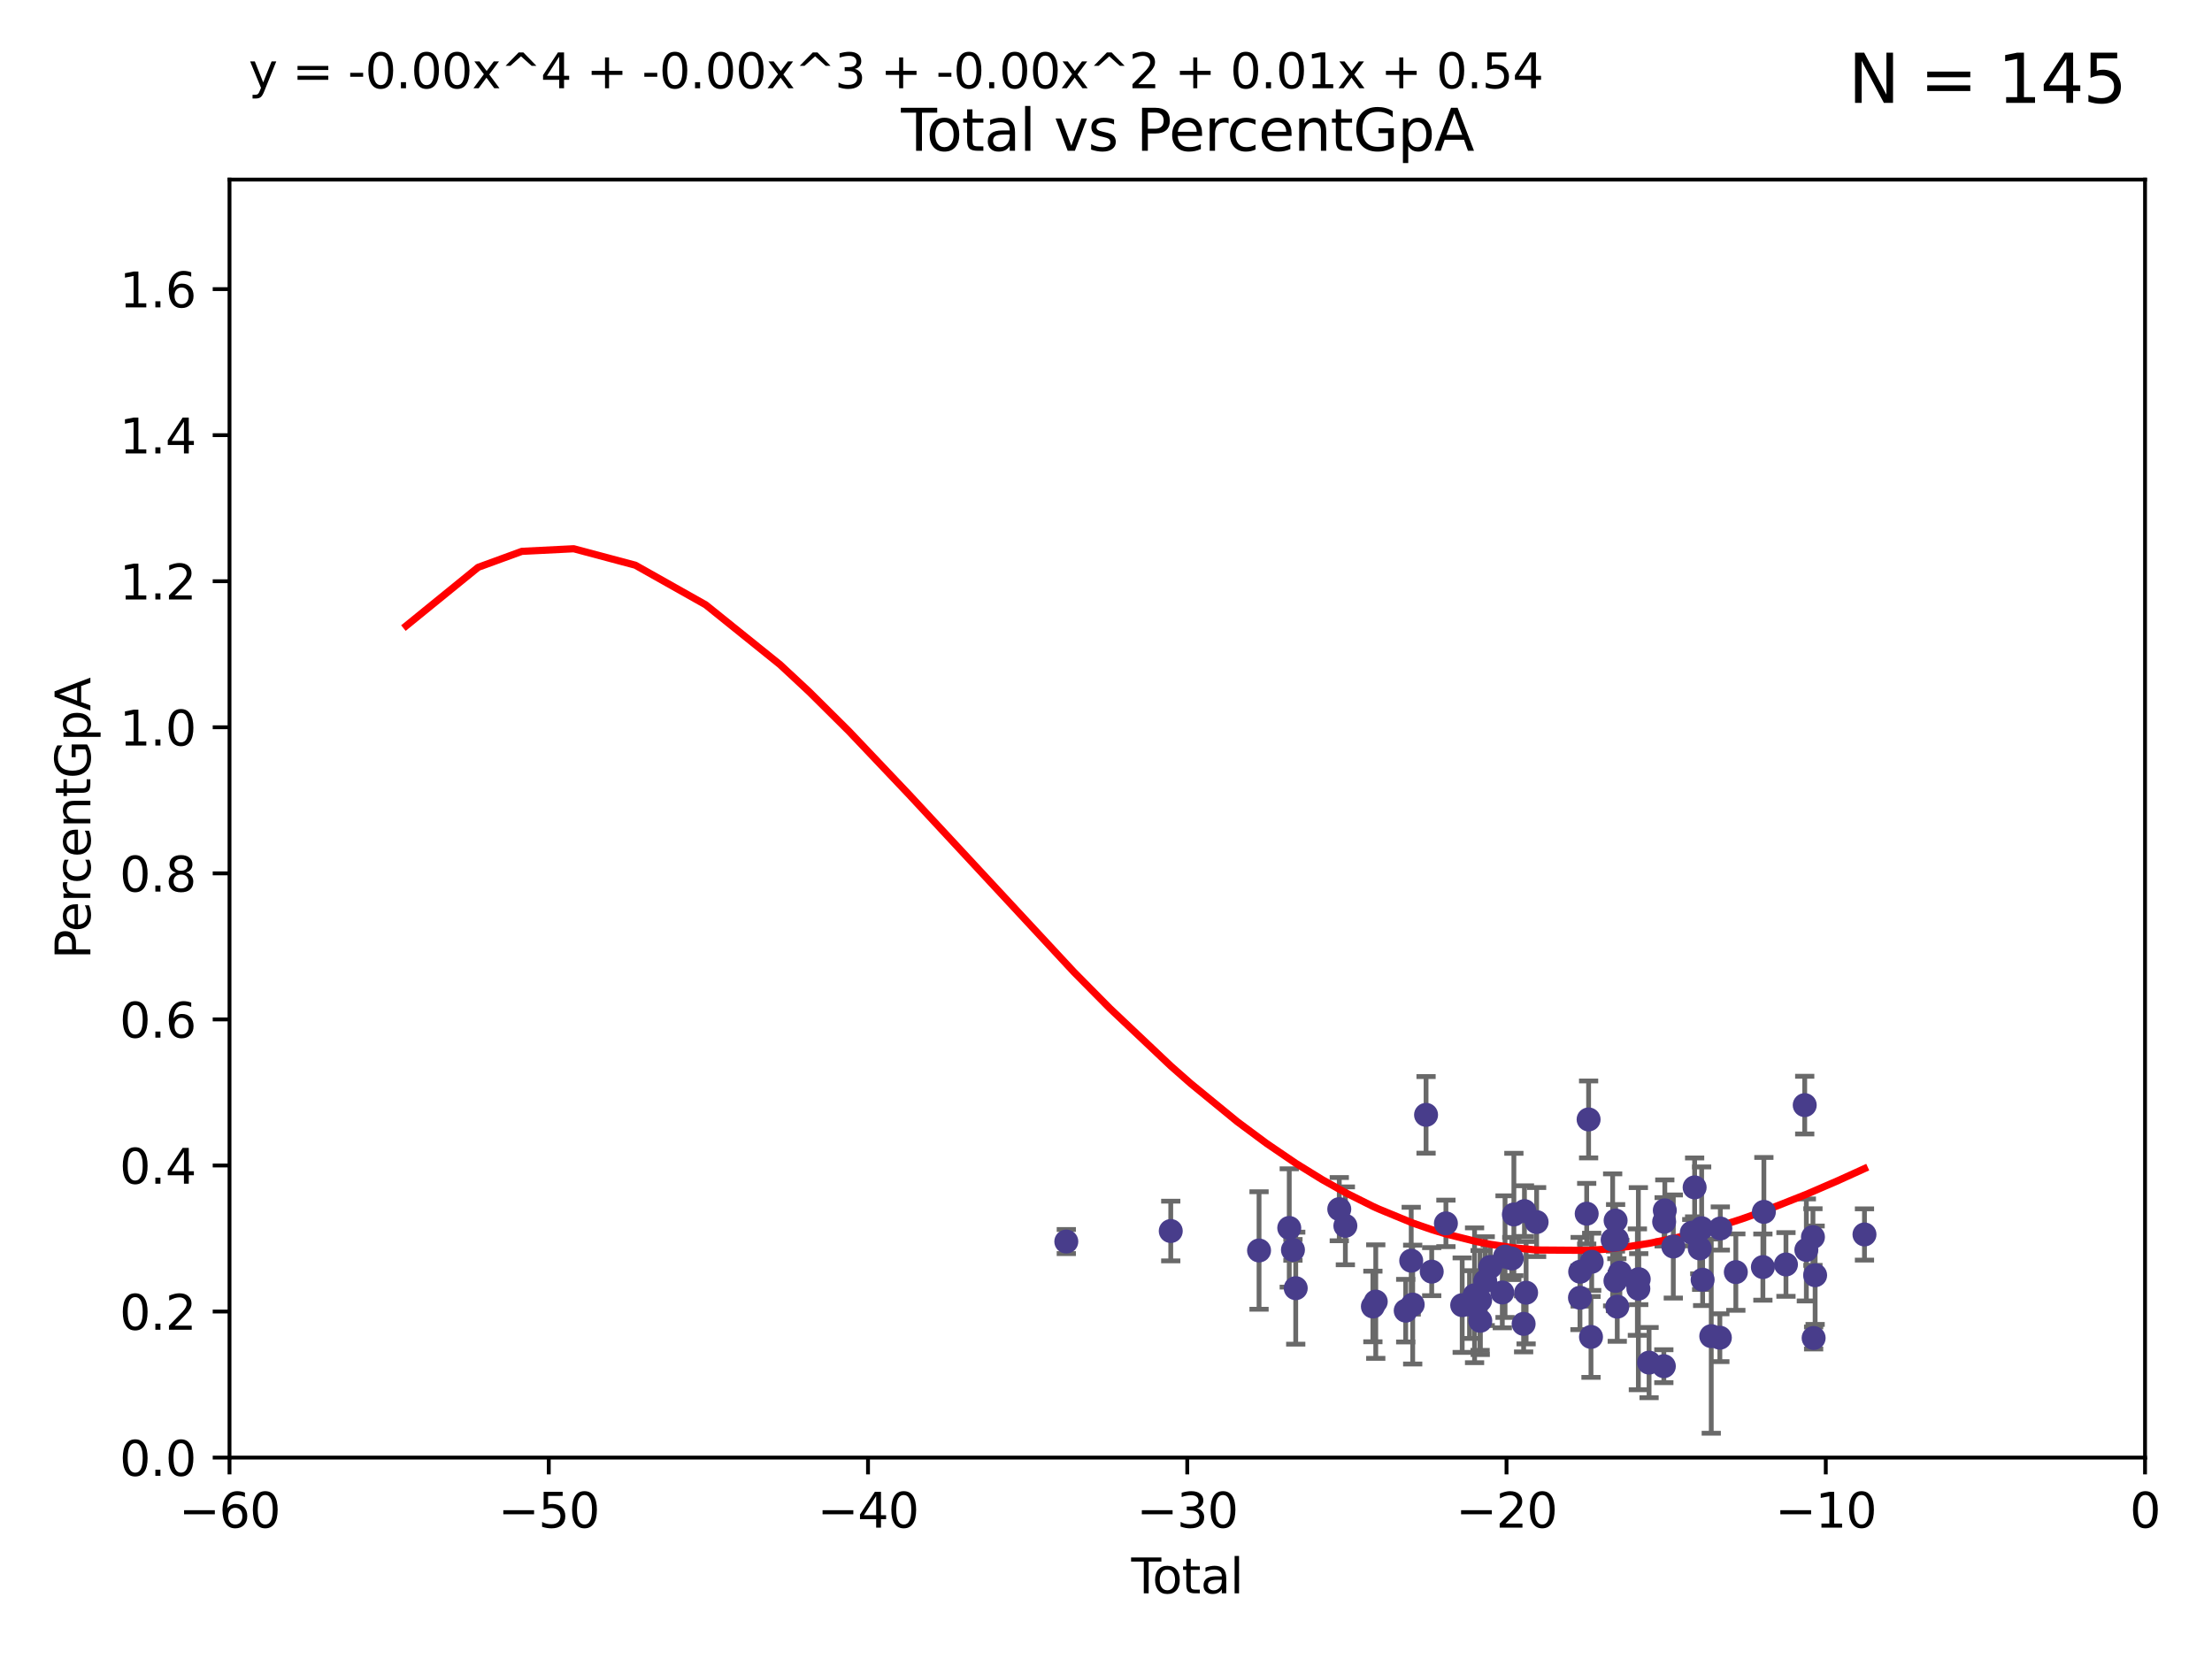 <?xml version="1.0" encoding="utf-8" standalone="no"?>
<!DOCTYPE svg PUBLIC "-//W3C//DTD SVG 1.1//EN"
  "http://www.w3.org/Graphics/SVG/1.1/DTD/svg11.dtd">
<svg xmlns:xlink="http://www.w3.org/1999/xlink" width="460.8pt" height="345.6pt" viewBox="0 0 460.8 345.6" xmlns="http://www.w3.org/2000/svg" version="1.1">
 <defs>
  <style type="text/css">*{stroke-linejoin: round; stroke-linecap: butt}</style>
 </defs>
 <g id="figure_1">
  <g id="patch_1">
   <path d="M 0 345.6 
L 460.8 345.6 
L 460.8 0 
L 0 0 
z
" style="fill: #ffffff"/>
  </g>
  <g id="axes_1">
   <g id="patch_2">
    <path d="M 47.81 303.64 
L 446.85 303.64 
L 446.85 37.411 
L 47.81 37.411 
z
" style="fill: #ffffff"/>
   </g>
   <g id="PathCollection_1">
    <defs>
     <path id="mecf77c125c" d="M 0 1.118 
C 0.297 1.118 0.581 1 0.791 0.791 
C 1 0.581 1.118 0.297 1.118 0 
C 1.118 -0.297 1 -0.581 0.791 -0.791 
C 0.581 -1 0.297 -1.118 0 -1.118 
C -0.297 -1.118 -0.581 -1 -0.791 -0.791 
C -1 -0.581 -1.118 -0.297 -1.118 0 
C -1.118 0.297 -1 0.581 -0.791 0.791 
C -0.581 1 -0.297 1.118 0 1.118 
z
" style="stroke: #483d8b"/>
    </defs>
    <g clip-path="url(#pc1263cac67)">
     <use xlink:href="#mecf77c125c" x="222.131" y="258.636" style="fill: #483d8b; stroke: #483d8b"/>
     <use xlink:href="#mecf77c125c" x="243.889" y="256.445" style="fill: #483d8b; stroke: #483d8b"/>
     <use xlink:href="#mecf77c125c" x="262.283" y="260.499" style="fill: #483d8b; stroke: #483d8b"/>
     <use xlink:href="#mecf77c125c" x="268.576" y="255.805" style="fill: #483d8b; stroke: #483d8b"/>
     <use xlink:href="#mecf77c125c" x="269.344" y="260.375" style="fill: #483d8b; stroke: #483d8b"/>
     <use xlink:href="#mecf77c125c" x="269.925" y="268.351" style="fill: #483d8b; stroke: #483d8b"/>
     <use xlink:href="#mecf77c125c" x="278.995" y="251.883" style="fill: #483d8b; stroke: #483d8b"/>
     <use xlink:href="#mecf77c125c" x="280.265" y="255.361" style="fill: #483d8b; stroke: #483d8b"/>
     <use xlink:href="#mecf77c125c" x="285.998" y="272.162" style="fill: #483d8b; stroke: #483d8b"/>
     <use xlink:href="#mecf77c125c" x="286.596" y="271.145" style="fill: #483d8b; stroke: #483d8b"/>
     <use xlink:href="#mecf77c125c" x="292.835" y="273.037" style="fill: #483d8b; stroke: #483d8b"/>
     <use xlink:href="#mecf77c125c" x="293.981" y="262.628" style="fill: #483d8b; stroke: #483d8b"/>
     <use xlink:href="#mecf77c125c" x="294.29" y="271.767" style="fill: #483d8b; stroke: #483d8b"/>
     <use xlink:href="#mecf77c125c" x="297.074" y="232.244" style="fill: #483d8b; stroke: #483d8b"/>
     <use xlink:href="#mecf77c125c" x="298.253" y="264.907" style="fill: #483d8b; stroke: #483d8b"/>
     <use xlink:href="#mecf77c125c" x="301.21" y="254.853" style="fill: #483d8b; stroke: #483d8b"/>
     <use xlink:href="#mecf77c125c" x="304.602" y="271.889" style="fill: #483d8b; stroke: #483d8b"/>
     <use xlink:href="#mecf77c125c" x="306.13" y="271.765" style="fill: #483d8b; stroke: #483d8b"/>
     <use xlink:href="#mecf77c125c" x="307.179" y="269.833" style="fill: #483d8b; stroke: #483d8b"/>
     <use xlink:href="#mecf77c125c" x="308.331" y="270.903" style="fill: #483d8b; stroke: #483d8b"/>
     <use xlink:href="#mecf77c125c" x="308.364" y="275.147" style="fill: #483d8b; stroke: #483d8b"/>
     <use xlink:href="#mecf77c125c" x="309.401" y="266.882" style="fill: #483d8b; stroke: #483d8b"/>
     <use xlink:href="#mecf77c125c" x="310.446" y="263.929" style="fill: #483d8b; stroke: #483d8b"/>
     <use xlink:href="#mecf77c125c" x="312.96" y="269.249" style="fill: #483d8b; stroke: #483d8b"/>
     <use xlink:href="#mecf77c125c" x="313.529" y="261.776" style="fill: #483d8b; stroke: #483d8b"/>
     <use xlink:href="#mecf77c125c" x="314.934" y="262.163" style="fill: #483d8b; stroke: #483d8b"/>
     <use xlink:href="#mecf77c125c" x="315.368" y="252.998" style="fill: #483d8b; stroke: #483d8b"/>
     <use xlink:href="#mecf77c125c" x="317.399" y="275.785" style="fill: #483d8b; stroke: #483d8b"/>
     <use xlink:href="#mecf77c125c" x="317.571" y="252.296" style="fill: #483d8b; stroke: #483d8b"/>
     <use xlink:href="#mecf77c125c" x="317.916" y="269.293" style="fill: #483d8b; stroke: #483d8b"/>
     <use xlink:href="#mecf77c125c" x="320.104" y="254.576" style="fill: #483d8b; stroke: #483d8b"/>
     <use xlink:href="#mecf77c125c" x="329.137" y="270.346" style="fill: #483d8b; stroke: #483d8b"/>
     <use xlink:href="#mecf77c125c" x="329.181" y="264.925" style="fill: #483d8b; stroke: #483d8b"/>
     <use xlink:href="#mecf77c125c" x="330.538" y="252.833" style="fill: #483d8b; stroke: #483d8b"/>
     <use xlink:href="#mecf77c125c" x="330.936" y="233.199" style="fill: #483d8b; stroke: #483d8b"/>
     <use xlink:href="#mecf77c125c" x="331.434" y="278.508" style="fill: #483d8b; stroke: #483d8b"/>
     <use xlink:href="#mecf77c125c" x="331.579" y="262.855" style="fill: #483d8b; stroke: #483d8b"/>
     <use xlink:href="#mecf77c125c" x="335.945" y="258.285" style="fill: #483d8b; stroke: #483d8b"/>
     <use xlink:href="#mecf77c125c" x="336.528" y="266.84" style="fill: #483d8b; stroke: #483d8b"/>
     <use xlink:href="#mecf77c125c" x="336.562" y="254.263" style="fill: #483d8b; stroke: #483d8b"/>
     <use xlink:href="#mecf77c125c" x="336.821" y="258.177" style="fill: #483d8b; stroke: #483d8b"/>
     <use xlink:href="#mecf77c125c" x="336.904" y="272.202" style="fill: #483d8b; stroke: #483d8b"/>
     <use xlink:href="#mecf77c125c" x="337.445" y="265.122" style="fill: #483d8b; stroke: #483d8b"/>
     <use xlink:href="#mecf77c125c" x="341.098" y="267.089" style="fill: #483d8b; stroke: #483d8b"/>
     <use xlink:href="#mecf77c125c" x="341.301" y="268.454" style="fill: #483d8b; stroke: #483d8b"/>
     <use xlink:href="#mecf77c125c" x="341.378" y="266.468" style="fill: #483d8b; stroke: #483d8b"/>
     <use xlink:href="#mecf77c125c" x="343.533" y="283.857" style="fill: #483d8b; stroke: #483d8b"/>
     <use xlink:href="#mecf77c125c" x="346.608" y="284.603" style="fill: #483d8b; stroke: #483d8b"/>
     <use xlink:href="#mecf77c125c" x="346.674" y="254.524" style="fill: #483d8b; stroke: #483d8b"/>
     <use xlink:href="#mecf77c125c" x="346.81" y="252.138" style="fill: #483d8b; stroke: #483d8b"/>
     <use xlink:href="#mecf77c125c" x="348.581" y="259.669" style="fill: #483d8b; stroke: #483d8b"/>
     <use xlink:href="#mecf77c125c" x="352.43" y="256.788" style="fill: #483d8b; stroke: #483d8b"/>
     <use xlink:href="#mecf77c125c" x="353.024" y="247.354" style="fill: #483d8b; stroke: #483d8b"/>
     <use xlink:href="#mecf77c125c" x="354.09" y="260.072" style="fill: #483d8b; stroke: #483d8b"/>
     <use xlink:href="#mecf77c125c" x="354.484" y="255.858" style="fill: #483d8b; stroke: #483d8b"/>
     <use xlink:href="#mecf77c125c" x="354.69" y="266.59" style="fill: #483d8b; stroke: #483d8b"/>
     <use xlink:href="#mecf77c125c" x="356.486" y="278.343" style="fill: #483d8b; stroke: #483d8b"/>
     <use xlink:href="#mecf77c125c" x="358.278" y="278.669" style="fill: #483d8b; stroke: #483d8b"/>
     <use xlink:href="#mecf77c125c" x="358.373" y="255.917" style="fill: #483d8b; stroke: #483d8b"/>
     <use xlink:href="#mecf77c125c" x="361.606" y="265.004" style="fill: #483d8b; stroke: #483d8b"/>
     <use xlink:href="#mecf77c125c" x="367.242" y="263.958" style="fill: #483d8b; stroke: #483d8b"/>
     <use xlink:href="#mecf77c125c" x="367.448" y="252.457" style="fill: #483d8b; stroke: #483d8b"/>
     <use xlink:href="#mecf77c125c" x="372.05" y="263.415" style="fill: #483d8b; stroke: #483d8b"/>
     <use xlink:href="#mecf77c125c" x="375.957" y="230.215" style="fill: #483d8b; stroke: #483d8b"/>
     <use xlink:href="#mecf77c125c" x="376.297" y="260.385" style="fill: #483d8b; stroke: #483d8b"/>
     <use xlink:href="#mecf77c125c" x="377.668" y="257.696" style="fill: #483d8b; stroke: #483d8b"/>
     <use xlink:href="#mecf77c125c" x="377.812" y="278.731" style="fill: #483d8b; stroke: #483d8b"/>
     <use xlink:href="#mecf77c125c" x="378.125" y="265.651" style="fill: #483d8b; stroke: #483d8b"/>
     <use xlink:href="#mecf77c125c" x="388.404" y="257.161" style="fill: #483d8b; stroke: #483d8b"/>
    </g>
   </g>
   <g id="matplotlib.axis_1">
    <g id="xtick_1">
     <g id="line2d_1">
      <defs>
       <path id="m2b40e0633c" d="M 0 0 
L 0 3.5 
" style="stroke: #000000; stroke-width: 0.8"/>
      </defs>
      <g>
       <use xlink:href="#m2b40e0633c" x="47.81" y="303.64" style="stroke: #000000; stroke-width: 0.8"/>
      </g>
     </g>
     <g id="text_1">
      <!-- −60 -->
      <g transform="translate(37.258 318.238)scale(0.1 -0.1)">
       <defs>
        <path id="DejaVuSans-2212" d="M 678 2272 
L 4684 2272 
L 4684 1741 
L 678 1741 
L 678 2272 
z
" transform="scale(0.016)"/>
        <path id="DejaVuSans-36" d="M 2113 2584 
Q 1688 2584 1439 2293 
Q 1191 2003 1191 1497 
Q 1191 994 1439 701 
Q 1688 409 2113 409 
Q 2538 409 2786 701 
Q 3034 994 3034 1497 
Q 3034 2003 2786 2293 
Q 2538 2584 2113 2584 
z
M 3366 4563 
L 3366 3988 
Q 3128 4100 2886 4159 
Q 2644 4219 2406 4219 
Q 1781 4219 1451 3797 
Q 1122 3375 1075 2522 
Q 1259 2794 1537 2939 
Q 1816 3084 2150 3084 
Q 2853 3084 3261 2657 
Q 3669 2231 3669 1497 
Q 3669 778 3244 343 
Q 2819 -91 2113 -91 
Q 1303 -91 875 529 
Q 447 1150 447 2328 
Q 447 3434 972 4092 
Q 1497 4750 2381 4750 
Q 2619 4750 2861 4703 
Q 3103 4656 3366 4563 
z
" transform="scale(0.016)"/>
        <path id="DejaVuSans-30" d="M 2034 4250 
Q 1547 4250 1301 3770 
Q 1056 3291 1056 2328 
Q 1056 1369 1301 889 
Q 1547 409 2034 409 
Q 2525 409 2770 889 
Q 3016 1369 3016 2328 
Q 3016 3291 2770 3770 
Q 2525 4250 2034 4250 
z
M 2034 4750 
Q 2819 4750 3233 4129 
Q 3647 3509 3647 2328 
Q 3647 1150 3233 529 
Q 2819 -91 2034 -91 
Q 1250 -91 836 529 
Q 422 1150 422 2328 
Q 422 3509 836 4129 
Q 1250 4750 2034 4750 
z
" transform="scale(0.016)"/>
       </defs>
       <use xlink:href="#DejaVuSans-2212"/>
       <use xlink:href="#DejaVuSans-36" x="83.789"/>
       <use xlink:href="#DejaVuSans-30" x="147.412"/>
      </g>
     </g>
    </g>
    <g id="xtick_2">
     <g id="line2d_2">
      <g>
       <use xlink:href="#m2b40e0633c" x="114.317" y="303.64" style="stroke: #000000; stroke-width: 0.8"/>
      </g>
     </g>
     <g id="text_2">
      <!-- −50 -->
      <g transform="translate(103.764 318.238)scale(0.1 -0.1)">
       <defs>
        <path id="DejaVuSans-35" d="M 691 4666 
L 3169 4666 
L 3169 4134 
L 1269 4134 
L 1269 2991 
Q 1406 3038 1543 3061 
Q 1681 3084 1819 3084 
Q 2600 3084 3056 2656 
Q 3513 2228 3513 1497 
Q 3513 744 3044 326 
Q 2575 -91 1722 -91 
Q 1428 -91 1123 -41 
Q 819 9 494 109 
L 494 744 
Q 775 591 1075 516 
Q 1375 441 1709 441 
Q 2250 441 2565 725 
Q 2881 1009 2881 1497 
Q 2881 1984 2565 2268 
Q 2250 2553 1709 2553 
Q 1456 2553 1204 2497 
Q 953 2441 691 2322 
L 691 4666 
z
" transform="scale(0.016)"/>
       </defs>
       <use xlink:href="#DejaVuSans-2212"/>
       <use xlink:href="#DejaVuSans-35" x="83.789"/>
       <use xlink:href="#DejaVuSans-30" x="147.412"/>
      </g>
     </g>
    </g>
    <g id="xtick_3">
     <g id="line2d_3">
      <g>
       <use xlink:href="#m2b40e0633c" x="180.823" y="303.64" style="stroke: #000000; stroke-width: 0.8"/>
      </g>
     </g>
     <g id="text_3">
      <!-- −40 -->
      <g transform="translate(170.271 318.238)scale(0.1 -0.1)">
       <defs>
        <path id="DejaVuSans-34" d="M 2419 4116 
L 825 1625 
L 2419 1625 
L 2419 4116 
z
M 2253 4666 
L 3047 4666 
L 3047 1625 
L 3713 1625 
L 3713 1100 
L 3047 1100 
L 3047 0 
L 2419 0 
L 2419 1100 
L 313 1100 
L 313 1709 
L 2253 4666 
z
" transform="scale(0.016)"/>
       </defs>
       <use xlink:href="#DejaVuSans-2212"/>
       <use xlink:href="#DejaVuSans-34" x="83.789"/>
       <use xlink:href="#DejaVuSans-30" x="147.412"/>
      </g>
     </g>
    </g>
    <g id="xtick_4">
     <g id="line2d_4">
      <g>
       <use xlink:href="#m2b40e0633c" x="247.33" y="303.64" style="stroke: #000000; stroke-width: 0.8"/>
      </g>
     </g>
     <g id="text_4">
      <!-- −30 -->
      <g transform="translate(236.778 318.238)scale(0.1 -0.1)">
       <defs>
        <path id="DejaVuSans-33" d="M 2597 2516 
Q 3050 2419 3304 2112 
Q 3559 1806 3559 1356 
Q 3559 666 3084 287 
Q 2609 -91 1734 -91 
Q 1441 -91 1130 -33 
Q 819 25 488 141 
L 488 750 
Q 750 597 1062 519 
Q 1375 441 1716 441 
Q 2309 441 2620 675 
Q 2931 909 2931 1356 
Q 2931 1769 2642 2001 
Q 2353 2234 1838 2234 
L 1294 2234 
L 1294 2753 
L 1863 2753 
Q 2328 2753 2575 2939 
Q 2822 3125 2822 3475 
Q 2822 3834 2567 4026 
Q 2313 4219 1838 4219 
Q 1578 4219 1281 4162 
Q 984 4106 628 3988 
L 628 4550 
Q 988 4650 1302 4700 
Q 1616 4750 1894 4750 
Q 2613 4750 3031 4423 
Q 3450 4097 3450 3541 
Q 3450 3153 3228 2886 
Q 3006 2619 2597 2516 
z
" transform="scale(0.016)"/>
       </defs>
       <use xlink:href="#DejaVuSans-2212"/>
       <use xlink:href="#DejaVuSans-33" x="83.789"/>
       <use xlink:href="#DejaVuSans-30" x="147.412"/>
      </g>
     </g>
    </g>
    <g id="xtick_5">
     <g id="line2d_5">
      <g>
       <use xlink:href="#m2b40e0633c" x="313.837" y="303.64" style="stroke: #000000; stroke-width: 0.8"/>
      </g>
     </g>
     <g id="text_5">
      <!-- −20 -->
      <g transform="translate(303.284 318.238)scale(0.1 -0.1)">
       <defs>
        <path id="DejaVuSans-32" d="M 1228 531 
L 3431 531 
L 3431 0 
L 469 0 
L 469 531 
Q 828 903 1448 1529 
Q 2069 2156 2228 2338 
Q 2531 2678 2651 2914 
Q 2772 3150 2772 3378 
Q 2772 3750 2511 3984 
Q 2250 4219 1831 4219 
Q 1534 4219 1204 4116 
Q 875 4013 500 3803 
L 500 4441 
Q 881 4594 1212 4672 
Q 1544 4750 1819 4750 
Q 2544 4750 2975 4387 
Q 3406 4025 3406 3419 
Q 3406 3131 3298 2873 
Q 3191 2616 2906 2266 
Q 2828 2175 2409 1742 
Q 1991 1309 1228 531 
z
" transform="scale(0.016)"/>
       </defs>
       <use xlink:href="#DejaVuSans-2212"/>
       <use xlink:href="#DejaVuSans-32" x="83.789"/>
       <use xlink:href="#DejaVuSans-30" x="147.412"/>
      </g>
     </g>
    </g>
    <g id="xtick_6">
     <g id="line2d_6">
      <g>
       <use xlink:href="#m2b40e0633c" x="380.343" y="303.64" style="stroke: #000000; stroke-width: 0.8"/>
      </g>
     </g>
     <g id="text_6">
      <!-- −10 -->
      <g transform="translate(369.791 318.238)scale(0.1 -0.1)">
       <defs>
        <path id="DejaVuSans-31" d="M 794 531 
L 1825 531 
L 1825 4091 
L 703 3866 
L 703 4441 
L 1819 4666 
L 2450 4666 
L 2450 531 
L 3481 531 
L 3481 0 
L 794 0 
L 794 531 
z
" transform="scale(0.016)"/>
       </defs>
       <use xlink:href="#DejaVuSans-2212"/>
       <use xlink:href="#DejaVuSans-31" x="83.789"/>
       <use xlink:href="#DejaVuSans-30" x="147.412"/>
      </g>
     </g>
    </g>
    <g id="xtick_7">
     <g id="line2d_7">
      <g>
       <use xlink:href="#m2b40e0633c" x="446.85" y="303.64" style="stroke: #000000; stroke-width: 0.8"/>
      </g>
     </g>
     <g id="text_7">
      <!-- 0 -->
      <g transform="translate(443.669 318.238)scale(0.1 -0.1)">
       <use xlink:href="#DejaVuSans-30"/>
      </g>
     </g>
    </g>
    <g id="text_8">
     <!-- Total -->
     <g transform="translate(235.653 331.917)scale(0.1 -0.1)">
      <defs>
       <path id="DejaVuSans-54" d="M -19 4666 
L 3928 4666 
L 3928 4134 
L 2272 4134 
L 2272 0 
L 1638 0 
L 1638 4134 
L -19 4134 
L -19 4666 
z
" transform="scale(0.016)"/>
       <path id="DejaVuSans-6f" d="M 1959 3097 
Q 1497 3097 1228 2736 
Q 959 2375 959 1747 
Q 959 1119 1226 758 
Q 1494 397 1959 397 
Q 2419 397 2687 759 
Q 2956 1122 2956 1747 
Q 2956 2369 2687 2733 
Q 2419 3097 1959 3097 
z
M 1959 3584 
Q 2709 3584 3137 3096 
Q 3566 2609 3566 1747 
Q 3566 888 3137 398 
Q 2709 -91 1959 -91 
Q 1206 -91 779 398 
Q 353 888 353 1747 
Q 353 2609 779 3096 
Q 1206 3584 1959 3584 
z
" transform="scale(0.016)"/>
       <path id="DejaVuSans-74" d="M 1172 4494 
L 1172 3500 
L 2356 3500 
L 2356 3053 
L 1172 3053 
L 1172 1153 
Q 1172 725 1289 603 
Q 1406 481 1766 481 
L 2356 481 
L 2356 0 
L 1766 0 
Q 1100 0 847 248 
Q 594 497 594 1153 
L 594 3053 
L 172 3053 
L 172 3500 
L 594 3500 
L 594 4494 
L 1172 4494 
z
" transform="scale(0.016)"/>
       <path id="DejaVuSans-61" d="M 2194 1759 
Q 1497 1759 1228 1600 
Q 959 1441 959 1056 
Q 959 750 1161 570 
Q 1363 391 1709 391 
Q 2188 391 2477 730 
Q 2766 1069 2766 1631 
L 2766 1759 
L 2194 1759 
z
M 3341 1997 
L 3341 0 
L 2766 0 
L 2766 531 
Q 2569 213 2275 61 
Q 1981 -91 1556 -91 
Q 1019 -91 701 211 
Q 384 513 384 1019 
Q 384 1609 779 1909 
Q 1175 2209 1959 2209 
L 2766 2209 
L 2766 2266 
Q 2766 2663 2505 2880 
Q 2244 3097 1772 3097 
Q 1472 3097 1187 3025 
Q 903 2953 641 2809 
L 641 3341 
Q 956 3463 1253 3523 
Q 1550 3584 1831 3584 
Q 2591 3584 2966 3190 
Q 3341 2797 3341 1997 
z
" transform="scale(0.016)"/>
       <path id="DejaVuSans-6c" d="M 603 4863 
L 1178 4863 
L 1178 0 
L 603 0 
L 603 4863 
z
" transform="scale(0.016)"/>
      </defs>
      <use xlink:href="#DejaVuSans-54"/>
      <use xlink:href="#DejaVuSans-6f" x="44.084"/>
      <use xlink:href="#DejaVuSans-74" x="105.266"/>
      <use xlink:href="#DejaVuSans-61" x="144.475"/>
      <use xlink:href="#DejaVuSans-6c" x="205.754"/>
     </g>
    </g>
   </g>
   <g id="matplotlib.axis_2">
    <g id="ytick_1">
     <g id="line2d_8">
      <defs>
       <path id="m3e06c3b36e" d="M 0 0 
L -3.5 0 
" style="stroke: #000000; stroke-width: 0.8"/>
      </defs>
      <g>
       <use xlink:href="#m3e06c3b36e" x="47.81" y="303.64" style="stroke: #000000; stroke-width: 0.8"/>
      </g>
     </g>
     <g id="text_9">
      <!-- 0.0 -->
      <g transform="translate(24.907 307.439)scale(0.1 -0.1)">
       <defs>
        <path id="DejaVuSans-2e" d="M 684 794 
L 1344 794 
L 1344 0 
L 684 0 
L 684 794 
z
" transform="scale(0.016)"/>
       </defs>
       <use xlink:href="#DejaVuSans-30"/>
       <use xlink:href="#DejaVuSans-2e" x="63.623"/>
       <use xlink:href="#DejaVuSans-30" x="95.41"/>
      </g>
     </g>
    </g>
    <g id="ytick_2">
     <g id="line2d_9">
      <g>
       <use xlink:href="#m3e06c3b36e" x="47.81" y="273.214" style="stroke: #000000; stroke-width: 0.8"/>
      </g>
     </g>
     <g id="text_10">
      <!-- 0.2 -->
      <g transform="translate(24.907 277.013)scale(0.1 -0.1)">
       <use xlink:href="#DejaVuSans-30"/>
       <use xlink:href="#DejaVuSans-2e" x="63.623"/>
       <use xlink:href="#DejaVuSans-32" x="95.41"/>
      </g>
     </g>
    </g>
    <g id="ytick_3">
     <g id="line2d_10">
      <g>
       <use xlink:href="#m3e06c3b36e" x="47.81" y="242.788" style="stroke: #000000; stroke-width: 0.8"/>
      </g>
     </g>
     <g id="text_11">
      <!-- 0.4 -->
      <g transform="translate(24.907 246.587)scale(0.1 -0.1)">
       <use xlink:href="#DejaVuSans-30"/>
       <use xlink:href="#DejaVuSans-2e" x="63.623"/>
       <use xlink:href="#DejaVuSans-34" x="95.41"/>
      </g>
     </g>
    </g>
    <g id="ytick_4">
     <g id="line2d_11">
      <g>
       <use xlink:href="#m3e06c3b36e" x="47.81" y="212.362" style="stroke: #000000; stroke-width: 0.8"/>
      </g>
     </g>
     <g id="text_12">
      <!-- 0.6 -->
      <g transform="translate(24.907 216.161)scale(0.1 -0.1)">
       <use xlink:href="#DejaVuSans-30"/>
       <use xlink:href="#DejaVuSans-2e" x="63.623"/>
       <use xlink:href="#DejaVuSans-36" x="95.41"/>
      </g>
     </g>
    </g>
    <g id="ytick_5">
     <g id="line2d_12">
      <g>
       <use xlink:href="#m3e06c3b36e" x="47.81" y="181.935" style="stroke: #000000; stroke-width: 0.8"/>
      </g>
     </g>
     <g id="text_13">
      <!-- 0.8 -->
      <g transform="translate(24.907 185.735)scale(0.1 -0.1)">
       <defs>
        <path id="DejaVuSans-38" d="M 2034 2216 
Q 1584 2216 1326 1975 
Q 1069 1734 1069 1313 
Q 1069 891 1326 650 
Q 1584 409 2034 409 
Q 2484 409 2743 651 
Q 3003 894 3003 1313 
Q 3003 1734 2745 1975 
Q 2488 2216 2034 2216 
z
M 1403 2484 
Q 997 2584 770 2862 
Q 544 3141 544 3541 
Q 544 4100 942 4425 
Q 1341 4750 2034 4750 
Q 2731 4750 3128 4425 
Q 3525 4100 3525 3541 
Q 3525 3141 3298 2862 
Q 3072 2584 2669 2484 
Q 3125 2378 3379 2068 
Q 3634 1759 3634 1313 
Q 3634 634 3220 271 
Q 2806 -91 2034 -91 
Q 1263 -91 848 271 
Q 434 634 434 1313 
Q 434 1759 690 2068 
Q 947 2378 1403 2484 
z
M 1172 3481 
Q 1172 3119 1398 2916 
Q 1625 2713 2034 2713 
Q 2441 2713 2670 2916 
Q 2900 3119 2900 3481 
Q 2900 3844 2670 4047 
Q 2441 4250 2034 4250 
Q 1625 4250 1398 4047 
Q 1172 3844 1172 3481 
z
" transform="scale(0.016)"/>
       </defs>
       <use xlink:href="#DejaVuSans-30"/>
       <use xlink:href="#DejaVuSans-2e" x="63.623"/>
       <use xlink:href="#DejaVuSans-38" x="95.41"/>
      </g>
     </g>
    </g>
    <g id="ytick_6">
     <g id="line2d_13">
      <g>
       <use xlink:href="#m3e06c3b36e" x="47.81" y="151.509" style="stroke: #000000; stroke-width: 0.8"/>
      </g>
     </g>
     <g id="text_14">
      <!-- 1.0 -->
      <g transform="translate(24.907 155.308)scale(0.1 -0.1)">
       <use xlink:href="#DejaVuSans-31"/>
       <use xlink:href="#DejaVuSans-2e" x="63.623"/>
       <use xlink:href="#DejaVuSans-30" x="95.41"/>
      </g>
     </g>
    </g>
    <g id="ytick_7">
     <g id="line2d_14">
      <g>
       <use xlink:href="#m3e06c3b36e" x="47.81" y="121.083" style="stroke: #000000; stroke-width: 0.8"/>
      </g>
     </g>
     <g id="text_15">
      <!-- 1.2 -->
      <g transform="translate(24.907 124.882)scale(0.1 -0.1)">
       <use xlink:href="#DejaVuSans-31"/>
       <use xlink:href="#DejaVuSans-2e" x="63.623"/>
       <use xlink:href="#DejaVuSans-32" x="95.41"/>
      </g>
     </g>
    </g>
    <g id="ytick_8">
     <g id="line2d_15">
      <g>
       <use xlink:href="#m3e06c3b36e" x="47.81" y="90.657" style="stroke: #000000; stroke-width: 0.8"/>
      </g>
     </g>
     <g id="text_16">
      <!-- 1.4 -->
      <g transform="translate(24.907 94.456)scale(0.1 -0.1)">
       <use xlink:href="#DejaVuSans-31"/>
       <use xlink:href="#DejaVuSans-2e" x="63.623"/>
       <use xlink:href="#DejaVuSans-34" x="95.41"/>
      </g>
     </g>
    </g>
    <g id="ytick_9">
     <g id="line2d_16">
      <g>
       <use xlink:href="#m3e06c3b36e" x="47.81" y="60.231" style="stroke: #000000; stroke-width: 0.8"/>
      </g>
     </g>
     <g id="text_17">
      <!-- 1.6 -->
      <g transform="translate(24.907 64.03)scale(0.1 -0.1)">
       <use xlink:href="#DejaVuSans-31"/>
       <use xlink:href="#DejaVuSans-2e" x="63.623"/>
       <use xlink:href="#DejaVuSans-36" x="95.41"/>
      </g>
     </g>
    </g>
    <g id="text_18">
     <!-- PercentGpA -->
     <g transform="translate(18.827 199.802)rotate(-90)scale(0.1 -0.1)">
      <defs>
       <path id="DejaVuSans-50" d="M 1259 4147 
L 1259 2394 
L 2053 2394 
Q 2494 2394 2734 2622 
Q 2975 2850 2975 3272 
Q 2975 3691 2734 3919 
Q 2494 4147 2053 4147 
L 1259 4147 
z
M 628 4666 
L 2053 4666 
Q 2838 4666 3239 4311 
Q 3641 3956 3641 3272 
Q 3641 2581 3239 2228 
Q 2838 1875 2053 1875 
L 1259 1875 
L 1259 0 
L 628 0 
L 628 4666 
z
" transform="scale(0.016)"/>
       <path id="DejaVuSans-65" d="M 3597 1894 
L 3597 1613 
L 953 1613 
Q 991 1019 1311 708 
Q 1631 397 2203 397 
Q 2534 397 2845 478 
Q 3156 559 3463 722 
L 3463 178 
Q 3153 47 2828 -22 
Q 2503 -91 2169 -91 
Q 1331 -91 842 396 
Q 353 884 353 1716 
Q 353 2575 817 3079 
Q 1281 3584 2069 3584 
Q 2775 3584 3186 3129 
Q 3597 2675 3597 1894 
z
M 3022 2063 
Q 3016 2534 2758 2815 
Q 2500 3097 2075 3097 
Q 1594 3097 1305 2825 
Q 1016 2553 972 2059 
L 3022 2063 
z
" transform="scale(0.016)"/>
       <path id="DejaVuSans-72" d="M 2631 2963 
Q 2534 3019 2420 3045 
Q 2306 3072 2169 3072 
Q 1681 3072 1420 2755 
Q 1159 2438 1159 1844 
L 1159 0 
L 581 0 
L 581 3500 
L 1159 3500 
L 1159 2956 
Q 1341 3275 1631 3429 
Q 1922 3584 2338 3584 
Q 2397 3584 2469 3576 
Q 2541 3569 2628 3553 
L 2631 2963 
z
" transform="scale(0.016)"/>
       <path id="DejaVuSans-63" d="M 3122 3366 
L 3122 2828 
Q 2878 2963 2633 3030 
Q 2388 3097 2138 3097 
Q 1578 3097 1268 2742 
Q 959 2388 959 1747 
Q 959 1106 1268 751 
Q 1578 397 2138 397 
Q 2388 397 2633 464 
Q 2878 531 3122 666 
L 3122 134 
Q 2881 22 2623 -34 
Q 2366 -91 2075 -91 
Q 1284 -91 818 406 
Q 353 903 353 1747 
Q 353 2603 823 3093 
Q 1294 3584 2113 3584 
Q 2378 3584 2631 3529 
Q 2884 3475 3122 3366 
z
" transform="scale(0.016)"/>
       <path id="DejaVuSans-6e" d="M 3513 2113 
L 3513 0 
L 2938 0 
L 2938 2094 
Q 2938 2591 2744 2837 
Q 2550 3084 2163 3084 
Q 1697 3084 1428 2787 
Q 1159 2491 1159 1978 
L 1159 0 
L 581 0 
L 581 3500 
L 1159 3500 
L 1159 2956 
Q 1366 3272 1645 3428 
Q 1925 3584 2291 3584 
Q 2894 3584 3203 3211 
Q 3513 2838 3513 2113 
z
" transform="scale(0.016)"/>
       <path id="DejaVuSans-47" d="M 3809 666 
L 3809 1919 
L 2778 1919 
L 2778 2438 
L 4434 2438 
L 4434 434 
Q 4069 175 3628 42 
Q 3188 -91 2688 -91 
Q 1594 -91 976 548 
Q 359 1188 359 2328 
Q 359 3472 976 4111 
Q 1594 4750 2688 4750 
Q 3144 4750 3555 4637 
Q 3966 4525 4313 4306 
L 4313 3634 
Q 3963 3931 3569 4081 
Q 3175 4231 2741 4231 
Q 1884 4231 1454 3753 
Q 1025 3275 1025 2328 
Q 1025 1384 1454 906 
Q 1884 428 2741 428 
Q 3075 428 3337 486 
Q 3600 544 3809 666 
z
" transform="scale(0.016)"/>
       <path id="DejaVuSans-70" d="M 1159 525 
L 1159 -1331 
L 581 -1331 
L 581 3500 
L 1159 3500 
L 1159 2969 
Q 1341 3281 1617 3432 
Q 1894 3584 2278 3584 
Q 2916 3584 3314 3078 
Q 3713 2572 3713 1747 
Q 3713 922 3314 415 
Q 2916 -91 2278 -91 
Q 1894 -91 1617 61 
Q 1341 213 1159 525 
z
M 3116 1747 
Q 3116 2381 2855 2742 
Q 2594 3103 2138 3103 
Q 1681 3103 1420 2742 
Q 1159 2381 1159 1747 
Q 1159 1113 1420 752 
Q 1681 391 2138 391 
Q 2594 391 2855 752 
Q 3116 1113 3116 1747 
z
" transform="scale(0.016)"/>
       <path id="DejaVuSans-41" d="M 2188 4044 
L 1331 1722 
L 3047 1722 
L 2188 4044 
z
M 1831 4666 
L 2547 4666 
L 4325 0 
L 3669 0 
L 3244 1197 
L 1141 1197 
L 716 0 
L 50 0 
L 1831 4666 
z
" transform="scale(0.016)"/>
      </defs>
      <use xlink:href="#DejaVuSans-50"/>
      <use xlink:href="#DejaVuSans-65" x="56.678"/>
      <use xlink:href="#DejaVuSans-72" x="118.201"/>
      <use xlink:href="#DejaVuSans-63" x="157.064"/>
      <use xlink:href="#DejaVuSans-65" x="212.045"/>
      <use xlink:href="#DejaVuSans-6e" x="273.568"/>
      <use xlink:href="#DejaVuSans-74" x="336.947"/>
      <use xlink:href="#DejaVuSans-47" x="376.156"/>
      <use xlink:href="#DejaVuSans-70" x="453.646"/>
      <use xlink:href="#DejaVuSans-41" x="517.123"/>
     </g>
    </g>
   </g>
   <g id="LineCollection_1">
    <path d="M 222.131 261.145 
L 222.131 256.128 
" clip-path="url(#pc1263cac67)" style="fill: none; stroke: #696969"/>
    <path d="M 243.889 262.662 
L 243.889 250.229 
" clip-path="url(#pc1263cac67)" style="fill: none; stroke: #696969"/>
    <path d="M 262.283 272.736 
L 262.283 248.263 
" clip-path="url(#pc1263cac67)" style="fill: none; stroke: #696969"/>
    <path d="M 268.576 268.132 
L 268.576 243.478 
" clip-path="url(#pc1263cac67)" style="fill: none; stroke: #696969"/>
    <path d="M 269.344 262.541 
L 269.344 258.208 
" clip-path="url(#pc1263cac67)" style="fill: none; stroke: #696969"/>
    <path d="M 269.925 280.017 
L 269.925 256.685 
" clip-path="url(#pc1263cac67)" style="fill: none; stroke: #696969"/>
    <path d="M 278.995 258.471 
L 278.995 245.295 
" clip-path="url(#pc1263cac67)" style="fill: none; stroke: #696969"/>
    <path d="M 280.265 263.47 
L 280.265 247.252 
" clip-path="url(#pc1263cac67)" style="fill: none; stroke: #696969"/>
    <path d="M 285.998 279.517 
L 285.998 264.807 
" clip-path="url(#pc1263cac67)" style="fill: none; stroke: #696969"/>
    <path d="M 286.596 282.968 
L 286.596 259.322 
" clip-path="url(#pc1263cac67)" style="fill: none; stroke: #696969"/>
    <path d="M 292.835 279.559 
L 292.835 266.516 
" clip-path="url(#pc1263cac67)" style="fill: none; stroke: #696969"/>
    <path d="M 293.981 273.758 
L 293.981 251.498 
" clip-path="url(#pc1263cac67)" style="fill: none; stroke: #696969"/>
    <path d="M 294.29 284.146 
L 294.29 259.388 
" clip-path="url(#pc1263cac67)" style="fill: none; stroke: #696969"/>
    <path d="M 297.074 240.221 
L 297.074 224.266 
" clip-path="url(#pc1263cac67)" style="fill: none; stroke: #696969"/>
    <path d="M 298.253 269.91 
L 298.253 259.903 
" clip-path="url(#pc1263cac67)" style="fill: none; stroke: #696969"/>
    <path d="M 301.21 259.694 
L 301.21 250.012 
" clip-path="url(#pc1263cac67)" style="fill: none; stroke: #696969"/>
    <path d="M 304.602 281.729 
L 304.602 262.05 
" clip-path="url(#pc1263cac67)" style="fill: none; stroke: #696969"/>
    <path d="M 306.13 278.821 
L 306.13 264.709 
" clip-path="url(#pc1263cac67)" style="fill: none; stroke: #696969"/>
    <path d="M 307.179 283.87 
L 307.179 255.796 
" clip-path="url(#pc1263cac67)" style="fill: none; stroke: #696969"/>
    <path d="M 308.331 281.302 
L 308.331 260.504 
" clip-path="url(#pc1263cac67)" style="fill: none; stroke: #696969"/>
    <path d="M 308.364 282.176 
L 308.364 268.118 
" clip-path="url(#pc1263cac67)" style="fill: none; stroke: #696969"/>
    <path d="M 309.401 276.129 
L 309.401 257.634 
" clip-path="url(#pc1263cac67)" style="fill: none; stroke: #696969"/>
    <path d="M 310.446 268.498 
L 310.446 259.361 
" clip-path="url(#pc1263cac67)" style="fill: none; stroke: #696969"/>
    <path d="M 312.96 276.612 
L 312.96 261.886 
" clip-path="url(#pc1263cac67)" style="fill: none; stroke: #696969"/>
    <path d="M 313.529 274.443 
L 313.529 249.11 
" clip-path="url(#pc1263cac67)" style="fill: none; stroke: #696969"/>
    <path d="M 314.934 266.557 
L 314.934 257.768 
" clip-path="url(#pc1263cac67)" style="fill: none; stroke: #696969"/>
    <path d="M 315.368 265.743 
L 315.368 240.254 
" clip-path="url(#pc1263cac67)" style="fill: none; stroke: #696969"/>
    <path d="M 317.399 281.62 
L 317.399 269.95 
" clip-path="url(#pc1263cac67)" style="fill: none; stroke: #696969"/>
    <path d="M 317.571 257.573 
L 317.571 247.019 
" clip-path="url(#pc1263cac67)" style="fill: none; stroke: #696969"/>
    <path d="M 317.916 279.958 
L 317.916 258.629 
" clip-path="url(#pc1263cac67)" style="fill: none; stroke: #696969"/>
    <path d="M 320.104 261.763 
L 320.104 247.389 
" clip-path="url(#pc1263cac67)" style="fill: none; stroke: #696969"/>
    <path d="M 329.137 276.982 
L 329.137 263.711 
" clip-path="url(#pc1263cac67)" style="fill: none; stroke: #696969"/>
    <path d="M 329.181 272.08 
L 329.181 257.769 
" clip-path="url(#pc1263cac67)" style="fill: none; stroke: #696969"/>
    <path d="M 330.538 259.146 
L 330.538 246.52 
" clip-path="url(#pc1263cac67)" style="fill: none; stroke: #696969"/>
    <path d="M 330.936 241.213 
L 330.936 225.186 
" clip-path="url(#pc1263cac67)" style="fill: none; stroke: #696969"/>
    <path d="M 331.434 286.929 
L 331.434 270.087 
" clip-path="url(#pc1263cac67)" style="fill: none; stroke: #696969"/>
    <path d="M 331.579 268.815 
L 331.579 256.895 
" clip-path="url(#pc1263cac67)" style="fill: none; stroke: #696969"/>
    <path d="M 335.945 272.036 
L 335.945 244.534 
" clip-path="url(#pc1263cac67)" style="fill: none; stroke: #696969"/>
    <path d="M 336.528 273.046 
L 336.528 260.634 
" clip-path="url(#pc1263cac67)" style="fill: none; stroke: #696969"/>
    <path d="M 336.562 257.596 
L 336.562 250.93 
" clip-path="url(#pc1263cac67)" style="fill: none; stroke: #696969"/>
    <path d="M 336.821 262.207 
L 336.821 254.148 
" clip-path="url(#pc1263cac67)" style="fill: none; stroke: #696969"/>
    <path d="M 336.904 279.418 
L 336.904 264.986 
" clip-path="url(#pc1263cac67)" style="fill: none; stroke: #696969"/>
    <path d="M 337.445 271.862 
L 337.445 258.381 
" clip-path="url(#pc1263cac67)" style="fill: none; stroke: #696969"/>
    <path d="M 341.098 278.173 
L 341.098 256.006 
" clip-path="url(#pc1263cac67)" style="fill: none; stroke: #696969"/>
    <path d="M 341.301 289.506 
L 341.301 247.401 
" clip-path="url(#pc1263cac67)" style="fill: none; stroke: #696969"/>
    <path d="M 341.378 271.779 
L 341.378 261.156 
" clip-path="url(#pc1263cac67)" style="fill: none; stroke: #696969"/>
    <path d="M 343.533 291.171 
L 343.533 276.543 
" clip-path="url(#pc1263cac67)" style="fill: none; stroke: #696969"/>
    <path d="M 346.608 288.032 
L 346.608 281.174 
" clip-path="url(#pc1263cac67)" style="fill: none; stroke: #696969"/>
    <path d="M 346.674 259.559 
L 346.674 249.49 
" clip-path="url(#pc1263cac67)" style="fill: none; stroke: #696969"/>
    <path d="M 346.81 258.477 
L 346.81 245.798 
" clip-path="url(#pc1263cac67)" style="fill: none; stroke: #696969"/>
    <path d="M 348.581 270.408 
L 348.581 248.93 
" clip-path="url(#pc1263cac67)" style="fill: none; stroke: #696969"/>
    <path d="M 352.43 259.534 
L 352.43 254.043 
" clip-path="url(#pc1263cac67)" style="fill: none; stroke: #696969"/>
    <path d="M 353.024 253.484 
L 353.024 241.224 
" clip-path="url(#pc1263cac67)" style="fill: none; stroke: #696969"/>
    <path d="M 354.09 265.352 
L 354.09 254.792 
" clip-path="url(#pc1263cac67)" style="fill: none; stroke: #696969"/>
    <path d="M 354.484 268.621 
L 354.484 243.095 
" clip-path="url(#pc1263cac67)" style="fill: none; stroke: #696969"/>
    <path d="M 354.69 271.972 
L 354.69 261.207 
" clip-path="url(#pc1263cac67)" style="fill: none; stroke: #696969"/>
    <path d="M 356.486 298.57 
L 356.486 258.116 
" clip-path="url(#pc1263cac67)" style="fill: none; stroke: #696969"/>
    <path d="M 358.278 283.648 
L 358.278 273.69 
" clip-path="url(#pc1263cac67)" style="fill: none; stroke: #696969"/>
    <path d="M 358.373 260.417 
L 358.373 251.416 
" clip-path="url(#pc1263cac67)" style="fill: none; stroke: #696969"/>
    <path d="M 361.606 272.959 
L 361.606 257.049 
" clip-path="url(#pc1263cac67)" style="fill: none; stroke: #696969"/>
    <path d="M 367.242 270.851 
L 367.242 257.065 
" clip-path="url(#pc1263cac67)" style="fill: none; stroke: #696969"/>
    <path d="M 367.448 263.792 
L 367.448 241.122 
" clip-path="url(#pc1263cac67)" style="fill: none; stroke: #696969"/>
    <path d="M 372.05 270.05 
L 372.05 256.779 
" clip-path="url(#pc1263cac67)" style="fill: none; stroke: #696969"/>
    <path d="M 375.957 236.225 
L 375.957 224.205 
" clip-path="url(#pc1263cac67)" style="fill: none; stroke: #696969"/>
    <path d="M 376.297 271.014 
L 376.297 249.756 
" clip-path="url(#pc1263cac67)" style="fill: none; stroke: #696969"/>
    <path d="M 377.668 263.595 
L 377.668 251.797 
" clip-path="url(#pc1263cac67)" style="fill: none; stroke: #696969"/>
    <path d="M 377.812 281.023 
L 377.812 276.439 
" clip-path="url(#pc1263cac67)" style="fill: none; stroke: #696969"/>
    <path d="M 378.125 275.902 
L 378.125 255.401 
" clip-path="url(#pc1263cac67)" style="fill: none; stroke: #696969"/>
    <path d="M 388.404 262.498 
L 388.404 251.825 
" clip-path="url(#pc1263cac67)" style="fill: none; stroke: #696969"/>
   </g>
   <g id="line2d_17">
    <defs>
     <path id="meebd915f6a" d="M 2 0 
L -2 -0 
" style="stroke: #696969"/>
    </defs>
    <g clip-path="url(#pc1263cac67)">
     <use xlink:href="#meebd915f6a" x="222.131" y="261.145" style="fill: #696969; stroke: #696969"/>
     <use xlink:href="#meebd915f6a" x="243.889" y="262.662" style="fill: #696969; stroke: #696969"/>
     <use xlink:href="#meebd915f6a" x="262.283" y="272.736" style="fill: #696969; stroke: #696969"/>
     <use xlink:href="#meebd915f6a" x="268.576" y="268.132" style="fill: #696969; stroke: #696969"/>
     <use xlink:href="#meebd915f6a" x="269.344" y="262.541" style="fill: #696969; stroke: #696969"/>
     <use xlink:href="#meebd915f6a" x="269.925" y="280.017" style="fill: #696969; stroke: #696969"/>
     <use xlink:href="#meebd915f6a" x="278.995" y="258.471" style="fill: #696969; stroke: #696969"/>
     <use xlink:href="#meebd915f6a" x="280.265" y="263.47" style="fill: #696969; stroke: #696969"/>
     <use xlink:href="#meebd915f6a" x="285.998" y="279.517" style="fill: #696969; stroke: #696969"/>
     <use xlink:href="#meebd915f6a" x="286.596" y="282.968" style="fill: #696969; stroke: #696969"/>
     <use xlink:href="#meebd915f6a" x="292.835" y="279.559" style="fill: #696969; stroke: #696969"/>
     <use xlink:href="#meebd915f6a" x="293.981" y="273.758" style="fill: #696969; stroke: #696969"/>
     <use xlink:href="#meebd915f6a" x="294.29" y="284.146" style="fill: #696969; stroke: #696969"/>
     <use xlink:href="#meebd915f6a" x="297.074" y="240.221" style="fill: #696969; stroke: #696969"/>
     <use xlink:href="#meebd915f6a" x="298.253" y="269.91" style="fill: #696969; stroke: #696969"/>
     <use xlink:href="#meebd915f6a" x="301.21" y="259.694" style="fill: #696969; stroke: #696969"/>
     <use xlink:href="#meebd915f6a" x="304.602" y="281.729" style="fill: #696969; stroke: #696969"/>
     <use xlink:href="#meebd915f6a" x="306.13" y="278.821" style="fill: #696969; stroke: #696969"/>
     <use xlink:href="#meebd915f6a" x="307.179" y="283.87" style="fill: #696969; stroke: #696969"/>
     <use xlink:href="#meebd915f6a" x="308.331" y="281.302" style="fill: #696969; stroke: #696969"/>
     <use xlink:href="#meebd915f6a" x="308.364" y="282.176" style="fill: #696969; stroke: #696969"/>
     <use xlink:href="#meebd915f6a" x="309.401" y="276.129" style="fill: #696969; stroke: #696969"/>
     <use xlink:href="#meebd915f6a" x="310.446" y="268.498" style="fill: #696969; stroke: #696969"/>
     <use xlink:href="#meebd915f6a" x="312.96" y="276.612" style="fill: #696969; stroke: #696969"/>
     <use xlink:href="#meebd915f6a" x="313.529" y="274.443" style="fill: #696969; stroke: #696969"/>
     <use xlink:href="#meebd915f6a" x="314.934" y="266.557" style="fill: #696969; stroke: #696969"/>
     <use xlink:href="#meebd915f6a" x="315.368" y="265.743" style="fill: #696969; stroke: #696969"/>
     <use xlink:href="#meebd915f6a" x="317.399" y="281.62" style="fill: #696969; stroke: #696969"/>
     <use xlink:href="#meebd915f6a" x="317.571" y="257.573" style="fill: #696969; stroke: #696969"/>
     <use xlink:href="#meebd915f6a" x="317.916" y="279.958" style="fill: #696969; stroke: #696969"/>
     <use xlink:href="#meebd915f6a" x="320.104" y="261.763" style="fill: #696969; stroke: #696969"/>
     <use xlink:href="#meebd915f6a" x="329.137" y="276.982" style="fill: #696969; stroke: #696969"/>
     <use xlink:href="#meebd915f6a" x="329.181" y="272.08" style="fill: #696969; stroke: #696969"/>
     <use xlink:href="#meebd915f6a" x="330.538" y="259.146" style="fill: #696969; stroke: #696969"/>
     <use xlink:href="#meebd915f6a" x="330.936" y="241.213" style="fill: #696969; stroke: #696969"/>
     <use xlink:href="#meebd915f6a" x="331.434" y="286.929" style="fill: #696969; stroke: #696969"/>
     <use xlink:href="#meebd915f6a" x="331.579" y="268.815" style="fill: #696969; stroke: #696969"/>
     <use xlink:href="#meebd915f6a" x="335.945" y="272.036" style="fill: #696969; stroke: #696969"/>
     <use xlink:href="#meebd915f6a" x="336.528" y="273.046" style="fill: #696969; stroke: #696969"/>
     <use xlink:href="#meebd915f6a" x="336.562" y="257.596" style="fill: #696969; stroke: #696969"/>
     <use xlink:href="#meebd915f6a" x="336.821" y="262.207" style="fill: #696969; stroke: #696969"/>
     <use xlink:href="#meebd915f6a" x="336.904" y="279.418" style="fill: #696969; stroke: #696969"/>
     <use xlink:href="#meebd915f6a" x="337.445" y="271.862" style="fill: #696969; stroke: #696969"/>
     <use xlink:href="#meebd915f6a" x="341.098" y="278.173" style="fill: #696969; stroke: #696969"/>
     <use xlink:href="#meebd915f6a" x="341.301" y="289.506" style="fill: #696969; stroke: #696969"/>
     <use xlink:href="#meebd915f6a" x="341.378" y="271.779" style="fill: #696969; stroke: #696969"/>
     <use xlink:href="#meebd915f6a" x="343.533" y="291.171" style="fill: #696969; stroke: #696969"/>
     <use xlink:href="#meebd915f6a" x="346.608" y="288.032" style="fill: #696969; stroke: #696969"/>
     <use xlink:href="#meebd915f6a" x="346.674" y="259.559" style="fill: #696969; stroke: #696969"/>
     <use xlink:href="#meebd915f6a" x="346.81" y="258.477" style="fill: #696969; stroke: #696969"/>
     <use xlink:href="#meebd915f6a" x="348.581" y="270.408" style="fill: #696969; stroke: #696969"/>
     <use xlink:href="#meebd915f6a" x="352.43" y="259.534" style="fill: #696969; stroke: #696969"/>
     <use xlink:href="#meebd915f6a" x="353.024" y="253.484" style="fill: #696969; stroke: #696969"/>
     <use xlink:href="#meebd915f6a" x="354.09" y="265.352" style="fill: #696969; stroke: #696969"/>
     <use xlink:href="#meebd915f6a" x="354.484" y="268.621" style="fill: #696969; stroke: #696969"/>
     <use xlink:href="#meebd915f6a" x="354.69" y="271.972" style="fill: #696969; stroke: #696969"/>
     <use xlink:href="#meebd915f6a" x="356.486" y="298.57" style="fill: #696969; stroke: #696969"/>
     <use xlink:href="#meebd915f6a" x="358.278" y="283.648" style="fill: #696969; stroke: #696969"/>
     <use xlink:href="#meebd915f6a" x="358.373" y="260.417" style="fill: #696969; stroke: #696969"/>
     <use xlink:href="#meebd915f6a" x="361.606" y="272.959" style="fill: #696969; stroke: #696969"/>
     <use xlink:href="#meebd915f6a" x="367.242" y="270.851" style="fill: #696969; stroke: #696969"/>
     <use xlink:href="#meebd915f6a" x="367.448" y="263.792" style="fill: #696969; stroke: #696969"/>
     <use xlink:href="#meebd915f6a" x="372.05" y="270.05" style="fill: #696969; stroke: #696969"/>
     <use xlink:href="#meebd915f6a" x="375.957" y="236.225" style="fill: #696969; stroke: #696969"/>
     <use xlink:href="#meebd915f6a" x="376.297" y="271.014" style="fill: #696969; stroke: #696969"/>
     <use xlink:href="#meebd915f6a" x="377.668" y="263.595" style="fill: #696969; stroke: #696969"/>
     <use xlink:href="#meebd915f6a" x="377.812" y="281.023" style="fill: #696969; stroke: #696969"/>
     <use xlink:href="#meebd915f6a" x="378.125" y="275.902" style="fill: #696969; stroke: #696969"/>
     <use xlink:href="#meebd915f6a" x="388.404" y="262.498" style="fill: #696969; stroke: #696969"/>
    </g>
   </g>
   <g id="line2d_18">
    <g clip-path="url(#pc1263cac67)">
     <use xlink:href="#meebd915f6a" x="222.131" y="256.128" style="fill: #696969; stroke: #696969"/>
     <use xlink:href="#meebd915f6a" x="243.889" y="250.229" style="fill: #696969; stroke: #696969"/>
     <use xlink:href="#meebd915f6a" x="262.283" y="248.263" style="fill: #696969; stroke: #696969"/>
     <use xlink:href="#meebd915f6a" x="268.576" y="243.478" style="fill: #696969; stroke: #696969"/>
     <use xlink:href="#meebd915f6a" x="269.344" y="258.208" style="fill: #696969; stroke: #696969"/>
     <use xlink:href="#meebd915f6a" x="269.925" y="256.685" style="fill: #696969; stroke: #696969"/>
     <use xlink:href="#meebd915f6a" x="278.995" y="245.295" style="fill: #696969; stroke: #696969"/>
     <use xlink:href="#meebd915f6a" x="280.265" y="247.252" style="fill: #696969; stroke: #696969"/>
     <use xlink:href="#meebd915f6a" x="285.998" y="264.807" style="fill: #696969; stroke: #696969"/>
     <use xlink:href="#meebd915f6a" x="286.596" y="259.322" style="fill: #696969; stroke: #696969"/>
     <use xlink:href="#meebd915f6a" x="292.835" y="266.516" style="fill: #696969; stroke: #696969"/>
     <use xlink:href="#meebd915f6a" x="293.981" y="251.498" style="fill: #696969; stroke: #696969"/>
     <use xlink:href="#meebd915f6a" x="294.29" y="259.388" style="fill: #696969; stroke: #696969"/>
     <use xlink:href="#meebd915f6a" x="297.074" y="224.266" style="fill: #696969; stroke: #696969"/>
     <use xlink:href="#meebd915f6a" x="298.253" y="259.903" style="fill: #696969; stroke: #696969"/>
     <use xlink:href="#meebd915f6a" x="301.21" y="250.012" style="fill: #696969; stroke: #696969"/>
     <use xlink:href="#meebd915f6a" x="304.602" y="262.05" style="fill: #696969; stroke: #696969"/>
     <use xlink:href="#meebd915f6a" x="306.13" y="264.709" style="fill: #696969; stroke: #696969"/>
     <use xlink:href="#meebd915f6a" x="307.179" y="255.796" style="fill: #696969; stroke: #696969"/>
     <use xlink:href="#meebd915f6a" x="308.331" y="260.504" style="fill: #696969; stroke: #696969"/>
     <use xlink:href="#meebd915f6a" x="308.364" y="268.118" style="fill: #696969; stroke: #696969"/>
     <use xlink:href="#meebd915f6a" x="309.401" y="257.634" style="fill: #696969; stroke: #696969"/>
     <use xlink:href="#meebd915f6a" x="310.446" y="259.361" style="fill: #696969; stroke: #696969"/>
     <use xlink:href="#meebd915f6a" x="312.96" y="261.886" style="fill: #696969; stroke: #696969"/>
     <use xlink:href="#meebd915f6a" x="313.529" y="249.11" style="fill: #696969; stroke: #696969"/>
     <use xlink:href="#meebd915f6a" x="314.934" y="257.768" style="fill: #696969; stroke: #696969"/>
     <use xlink:href="#meebd915f6a" x="315.368" y="240.254" style="fill: #696969; stroke: #696969"/>
     <use xlink:href="#meebd915f6a" x="317.399" y="269.95" style="fill: #696969; stroke: #696969"/>
     <use xlink:href="#meebd915f6a" x="317.571" y="247.019" style="fill: #696969; stroke: #696969"/>
     <use xlink:href="#meebd915f6a" x="317.916" y="258.629" style="fill: #696969; stroke: #696969"/>
     <use xlink:href="#meebd915f6a" x="320.104" y="247.389" style="fill: #696969; stroke: #696969"/>
     <use xlink:href="#meebd915f6a" x="329.137" y="263.711" style="fill: #696969; stroke: #696969"/>
     <use xlink:href="#meebd915f6a" x="329.181" y="257.769" style="fill: #696969; stroke: #696969"/>
     <use xlink:href="#meebd915f6a" x="330.538" y="246.52" style="fill: #696969; stroke: #696969"/>
     <use xlink:href="#meebd915f6a" x="330.936" y="225.186" style="fill: #696969; stroke: #696969"/>
     <use xlink:href="#meebd915f6a" x="331.434" y="270.087" style="fill: #696969; stroke: #696969"/>
     <use xlink:href="#meebd915f6a" x="331.579" y="256.895" style="fill: #696969; stroke: #696969"/>
     <use xlink:href="#meebd915f6a" x="335.945" y="244.534" style="fill: #696969; stroke: #696969"/>
     <use xlink:href="#meebd915f6a" x="336.528" y="260.634" style="fill: #696969; stroke: #696969"/>
     <use xlink:href="#meebd915f6a" x="336.562" y="250.93" style="fill: #696969; stroke: #696969"/>
     <use xlink:href="#meebd915f6a" x="336.821" y="254.148" style="fill: #696969; stroke: #696969"/>
     <use xlink:href="#meebd915f6a" x="336.904" y="264.986" style="fill: #696969; stroke: #696969"/>
     <use xlink:href="#meebd915f6a" x="337.445" y="258.381" style="fill: #696969; stroke: #696969"/>
     <use xlink:href="#meebd915f6a" x="341.098" y="256.006" style="fill: #696969; stroke: #696969"/>
     <use xlink:href="#meebd915f6a" x="341.301" y="247.401" style="fill: #696969; stroke: #696969"/>
     <use xlink:href="#meebd915f6a" x="341.378" y="261.156" style="fill: #696969; stroke: #696969"/>
     <use xlink:href="#meebd915f6a" x="343.533" y="276.543" style="fill: #696969; stroke: #696969"/>
     <use xlink:href="#meebd915f6a" x="346.608" y="281.174" style="fill: #696969; stroke: #696969"/>
     <use xlink:href="#meebd915f6a" x="346.674" y="249.49" style="fill: #696969; stroke: #696969"/>
     <use xlink:href="#meebd915f6a" x="346.81" y="245.798" style="fill: #696969; stroke: #696969"/>
     <use xlink:href="#meebd915f6a" x="348.581" y="248.93" style="fill: #696969; stroke: #696969"/>
     <use xlink:href="#meebd915f6a" x="352.43" y="254.043" style="fill: #696969; stroke: #696969"/>
     <use xlink:href="#meebd915f6a" x="353.024" y="241.224" style="fill: #696969; stroke: #696969"/>
     <use xlink:href="#meebd915f6a" x="354.09" y="254.792" style="fill: #696969; stroke: #696969"/>
     <use xlink:href="#meebd915f6a" x="354.484" y="243.095" style="fill: #696969; stroke: #696969"/>
     <use xlink:href="#meebd915f6a" x="354.69" y="261.207" style="fill: #696969; stroke: #696969"/>
     <use xlink:href="#meebd915f6a" x="356.486" y="258.116" style="fill: #696969; stroke: #696969"/>
     <use xlink:href="#meebd915f6a" x="358.278" y="273.69" style="fill: #696969; stroke: #696969"/>
     <use xlink:href="#meebd915f6a" x="358.373" y="251.416" style="fill: #696969; stroke: #696969"/>
     <use xlink:href="#meebd915f6a" x="361.606" y="257.049" style="fill: #696969; stroke: #696969"/>
     <use xlink:href="#meebd915f6a" x="367.242" y="257.065" style="fill: #696969; stroke: #696969"/>
     <use xlink:href="#meebd915f6a" x="367.448" y="241.122" style="fill: #696969; stroke: #696969"/>
     <use xlink:href="#meebd915f6a" x="372.05" y="256.779" style="fill: #696969; stroke: #696969"/>
     <use xlink:href="#meebd915f6a" x="375.957" y="224.205" style="fill: #696969; stroke: #696969"/>
     <use xlink:href="#meebd915f6a" x="376.297" y="249.756" style="fill: #696969; stroke: #696969"/>
     <use xlink:href="#meebd915f6a" x="377.668" y="251.797" style="fill: #696969; stroke: #696969"/>
     <use xlink:href="#meebd915f6a" x="377.812" y="276.439" style="fill: #696969; stroke: #696969"/>
     <use xlink:href="#meebd915f6a" x="378.125" y="255.401" style="fill: #696969; stroke: #696969"/>
     <use xlink:href="#meebd915f6a" x="388.404" y="251.825" style="fill: #696969; stroke: #696969"/>
    </g>
   </g>
   <g id="line2d_19">
    <path d="M 84.617 130.372 
L 99.609 118.183 
L 108.719 114.855 
L 119.519 114.315 
L 132.351 117.74 
L 147.011 125.991 
L 162.501 138.455 
L 168.611 144.148 
L 176.821 152.299 
L 189.405 165.557 
L 223.717 202.493 
L 231.191 210.05 
L 243.889 222.058 
L 248.025 225.7 
L 257.735 233.654 
L 263.835 238.187 
L 269.925 242.33 
L 275.404 245.716 
L 280.265 248.441 
L 285.998 251.307 
L 287.137 251.831 
L 294.29 254.777 
L 298.253 256.149 
L 301.21 257.052 
L 307.585 258.646 
L 310.446 259.206 
L 315.368 259.946 
L 320.104 260.395 
L 330.936 260.476 
L 334.21 260.251 
L 339.441 259.661 
L 343.533 259.011 
L 348.901 257.918 
L 354.69 256.452 
L 358.373 255.376 
L 362.824 253.938 
L 367.448 252.298 
L 376.297 248.799 
L 382.95 245.919 
L 388.404 243.442 
L 388.404 243.442 
" clip-path="url(#pc1263cac67)" style="fill: none; stroke: #ff0000; stroke-width: 1.5; stroke-linecap: square"/>
   </g>
   <g id="line2d_20">
    <defs>
     <path id="m8837cd2923" d="M 0 2 
C 0.53 2 1.039 1.789 1.414 1.414 
C 1.789 1.039 2 0.53 2 0 
C 2 -0.53 1.789 -1.039 1.414 -1.414 
C 1.039 -1.789 0.53 -2 0 -2 
C -0.53 -2 -1.039 -1.789 -1.414 -1.414 
C -1.789 -1.039 -2 -0.53 -2 0 
C -2 0.53 -1.789 1.039 -1.414 1.414 
C -1.039 1.789 -0.53 2 0 2 
z
" style="stroke: #483d8b"/>
    </defs>
    <g clip-path="url(#pc1263cac67)">
     <use xlink:href="#m8837cd2923" x="222.131" y="258.636" style="fill: #483d8b; stroke: #483d8b"/>
     <use xlink:href="#m8837cd2923" x="243.889" y="256.445" style="fill: #483d8b; stroke: #483d8b"/>
     <use xlink:href="#m8837cd2923" x="262.283" y="260.499" style="fill: #483d8b; stroke: #483d8b"/>
     <use xlink:href="#m8837cd2923" x="268.576" y="255.805" style="fill: #483d8b; stroke: #483d8b"/>
     <use xlink:href="#m8837cd2923" x="269.344" y="260.375" style="fill: #483d8b; stroke: #483d8b"/>
     <use xlink:href="#m8837cd2923" x="269.925" y="268.351" style="fill: #483d8b; stroke: #483d8b"/>
     <use xlink:href="#m8837cd2923" x="278.995" y="251.883" style="fill: #483d8b; stroke: #483d8b"/>
     <use xlink:href="#m8837cd2923" x="280.265" y="255.361" style="fill: #483d8b; stroke: #483d8b"/>
     <use xlink:href="#m8837cd2923" x="285.998" y="272.162" style="fill: #483d8b; stroke: #483d8b"/>
     <use xlink:href="#m8837cd2923" x="286.596" y="271.145" style="fill: #483d8b; stroke: #483d8b"/>
     <use xlink:href="#m8837cd2923" x="292.835" y="273.037" style="fill: #483d8b; stroke: #483d8b"/>
     <use xlink:href="#m8837cd2923" x="293.981" y="262.628" style="fill: #483d8b; stroke: #483d8b"/>
     <use xlink:href="#m8837cd2923" x="294.29" y="271.767" style="fill: #483d8b; stroke: #483d8b"/>
     <use xlink:href="#m8837cd2923" x="297.074" y="232.244" style="fill: #483d8b; stroke: #483d8b"/>
     <use xlink:href="#m8837cd2923" x="298.253" y="264.907" style="fill: #483d8b; stroke: #483d8b"/>
     <use xlink:href="#m8837cd2923" x="301.21" y="254.853" style="fill: #483d8b; stroke: #483d8b"/>
     <use xlink:href="#m8837cd2923" x="304.602" y="271.889" style="fill: #483d8b; stroke: #483d8b"/>
     <use xlink:href="#m8837cd2923" x="306.13" y="271.765" style="fill: #483d8b; stroke: #483d8b"/>
     <use xlink:href="#m8837cd2923" x="307.179" y="269.833" style="fill: #483d8b; stroke: #483d8b"/>
     <use xlink:href="#m8837cd2923" x="308.331" y="270.903" style="fill: #483d8b; stroke: #483d8b"/>
     <use xlink:href="#m8837cd2923" x="308.364" y="275.147" style="fill: #483d8b; stroke: #483d8b"/>
     <use xlink:href="#m8837cd2923" x="309.401" y="266.882" style="fill: #483d8b; stroke: #483d8b"/>
     <use xlink:href="#m8837cd2923" x="310.446" y="263.929" style="fill: #483d8b; stroke: #483d8b"/>
     <use xlink:href="#m8837cd2923" x="312.96" y="269.249" style="fill: #483d8b; stroke: #483d8b"/>
     <use xlink:href="#m8837cd2923" x="313.529" y="261.776" style="fill: #483d8b; stroke: #483d8b"/>
     <use xlink:href="#m8837cd2923" x="314.934" y="262.163" style="fill: #483d8b; stroke: #483d8b"/>
     <use xlink:href="#m8837cd2923" x="315.368" y="252.998" style="fill: #483d8b; stroke: #483d8b"/>
     <use xlink:href="#m8837cd2923" x="317.399" y="275.785" style="fill: #483d8b; stroke: #483d8b"/>
     <use xlink:href="#m8837cd2923" x="317.571" y="252.296" style="fill: #483d8b; stroke: #483d8b"/>
     <use xlink:href="#m8837cd2923" x="317.916" y="269.293" style="fill: #483d8b; stroke: #483d8b"/>
     <use xlink:href="#m8837cd2923" x="320.104" y="254.576" style="fill: #483d8b; stroke: #483d8b"/>
     <use xlink:href="#m8837cd2923" x="329.137" y="270.346" style="fill: #483d8b; stroke: #483d8b"/>
     <use xlink:href="#m8837cd2923" x="329.181" y="264.925" style="fill: #483d8b; stroke: #483d8b"/>
     <use xlink:href="#m8837cd2923" x="330.538" y="252.833" style="fill: #483d8b; stroke: #483d8b"/>
     <use xlink:href="#m8837cd2923" x="330.936" y="233.199" style="fill: #483d8b; stroke: #483d8b"/>
     <use xlink:href="#m8837cd2923" x="331.434" y="278.508" style="fill: #483d8b; stroke: #483d8b"/>
     <use xlink:href="#m8837cd2923" x="331.579" y="262.855" style="fill: #483d8b; stroke: #483d8b"/>
     <use xlink:href="#m8837cd2923" x="335.945" y="258.285" style="fill: #483d8b; stroke: #483d8b"/>
     <use xlink:href="#m8837cd2923" x="336.528" y="266.84" style="fill: #483d8b; stroke: #483d8b"/>
     <use xlink:href="#m8837cd2923" x="336.562" y="254.263" style="fill: #483d8b; stroke: #483d8b"/>
     <use xlink:href="#m8837cd2923" x="336.821" y="258.177" style="fill: #483d8b; stroke: #483d8b"/>
     <use xlink:href="#m8837cd2923" x="336.904" y="272.202" style="fill: #483d8b; stroke: #483d8b"/>
     <use xlink:href="#m8837cd2923" x="337.445" y="265.122" style="fill: #483d8b; stroke: #483d8b"/>
     <use xlink:href="#m8837cd2923" x="341.098" y="267.089" style="fill: #483d8b; stroke: #483d8b"/>
     <use xlink:href="#m8837cd2923" x="341.301" y="268.454" style="fill: #483d8b; stroke: #483d8b"/>
     <use xlink:href="#m8837cd2923" x="341.378" y="266.468" style="fill: #483d8b; stroke: #483d8b"/>
     <use xlink:href="#m8837cd2923" x="343.533" y="283.857" style="fill: #483d8b; stroke: #483d8b"/>
     <use xlink:href="#m8837cd2923" x="346.608" y="284.603" style="fill: #483d8b; stroke: #483d8b"/>
     <use xlink:href="#m8837cd2923" x="346.674" y="254.524" style="fill: #483d8b; stroke: #483d8b"/>
     <use xlink:href="#m8837cd2923" x="346.81" y="252.138" style="fill: #483d8b; stroke: #483d8b"/>
     <use xlink:href="#m8837cd2923" x="348.581" y="259.669" style="fill: #483d8b; stroke: #483d8b"/>
     <use xlink:href="#m8837cd2923" x="352.43" y="256.788" style="fill: #483d8b; stroke: #483d8b"/>
     <use xlink:href="#m8837cd2923" x="353.024" y="247.354" style="fill: #483d8b; stroke: #483d8b"/>
     <use xlink:href="#m8837cd2923" x="354.09" y="260.072" style="fill: #483d8b; stroke: #483d8b"/>
     <use xlink:href="#m8837cd2923" x="354.484" y="255.858" style="fill: #483d8b; stroke: #483d8b"/>
     <use xlink:href="#m8837cd2923" x="354.69" y="266.59" style="fill: #483d8b; stroke: #483d8b"/>
     <use xlink:href="#m8837cd2923" x="356.486" y="278.343" style="fill: #483d8b; stroke: #483d8b"/>
     <use xlink:href="#m8837cd2923" x="358.278" y="278.669" style="fill: #483d8b; stroke: #483d8b"/>
     <use xlink:href="#m8837cd2923" x="358.373" y="255.917" style="fill: #483d8b; stroke: #483d8b"/>
     <use xlink:href="#m8837cd2923" x="361.606" y="265.004" style="fill: #483d8b; stroke: #483d8b"/>
     <use xlink:href="#m8837cd2923" x="367.242" y="263.958" style="fill: #483d8b; stroke: #483d8b"/>
     <use xlink:href="#m8837cd2923" x="367.448" y="252.457" style="fill: #483d8b; stroke: #483d8b"/>
     <use xlink:href="#m8837cd2923" x="372.05" y="263.415" style="fill: #483d8b; stroke: #483d8b"/>
     <use xlink:href="#m8837cd2923" x="375.957" y="230.215" style="fill: #483d8b; stroke: #483d8b"/>
     <use xlink:href="#m8837cd2923" x="376.297" y="260.385" style="fill: #483d8b; stroke: #483d8b"/>
     <use xlink:href="#m8837cd2923" x="377.668" y="257.696" style="fill: #483d8b; stroke: #483d8b"/>
     <use xlink:href="#m8837cd2923" x="377.812" y="278.731" style="fill: #483d8b; stroke: #483d8b"/>
     <use xlink:href="#m8837cd2923" x="378.125" y="265.651" style="fill: #483d8b; stroke: #483d8b"/>
     <use xlink:href="#m8837cd2923" x="388.404" y="257.161" style="fill: #483d8b; stroke: #483d8b"/>
    </g>
   </g>
   <g id="patch_3">
    <path d="M 47.81 303.64 
L 47.81 37.411 
" style="fill: none; stroke: #000000; stroke-width: 0.8; stroke-linejoin: miter; stroke-linecap: square"/>
   </g>
   <g id="patch_4">
    <path d="M 446.85 303.64 
L 446.85 37.411 
" style="fill: none; stroke: #000000; stroke-width: 0.8; stroke-linejoin: miter; stroke-linecap: square"/>
   </g>
   <g id="patch_5">
    <path d="M 47.81 303.64 
L 446.85 303.64 
" style="fill: none; stroke: #000000; stroke-width: 0.8; stroke-linejoin: miter; stroke-linecap: square"/>
   </g>
   <g id="patch_6">
    <path d="M 47.81 37.411 
L 446.85 37.411 
" style="fill: none; stroke: #000000; stroke-width: 0.8; stroke-linejoin: miter; stroke-linecap: square"/>
   </g>
   <g id="text_19">
    <!-- N = 145 -->
    <g transform="translate(385.033 21.426)scale(0.14 -0.14)">
     <defs>
      <path id="DejaVuSans-4e" d="M 628 4666 
L 1478 4666 
L 3547 763 
L 3547 4666 
L 4159 4666 
L 4159 0 
L 3309 0 
L 1241 3903 
L 1241 0 
L 628 0 
L 628 4666 
z
" transform="scale(0.016)"/>
      <path id="DejaVuSans-20" transform="scale(0.016)"/>
      <path id="DejaVuSans-3d" d="M 678 2906 
L 4684 2906 
L 4684 2381 
L 678 2381 
L 678 2906 
z
M 678 1631 
L 4684 1631 
L 4684 1100 
L 678 1100 
L 678 1631 
z
" transform="scale(0.016)"/>
     </defs>
     <use xlink:href="#DejaVuSans-4e"/>
     <use xlink:href="#DejaVuSans-20" x="74.805"/>
     <use xlink:href="#DejaVuSans-3d" x="106.592"/>
     <use xlink:href="#DejaVuSans-20" x="190.381"/>
     <use xlink:href="#DejaVuSans-31" x="222.168"/>
     <use xlink:href="#DejaVuSans-34" x="285.791"/>
     <use xlink:href="#DejaVuSans-35" x="349.414"/>
    </g>
   </g>
   <g id="text_20">
    <!-- y = -0.00x^4 + -0.00x^3 + -0.00x^2 + 0.01x + 0.54 -->
    <g transform="translate(51.8 18.387)scale(0.1 -0.1)">
     <defs>
      <path id="DejaVuSans-79" d="M 2059 -325 
Q 1816 -950 1584 -1140 
Q 1353 -1331 966 -1331 
L 506 -1331 
L 506 -850 
L 844 -850 
Q 1081 -850 1212 -737 
Q 1344 -625 1503 -206 
L 1606 56 
L 191 3500 
L 800 3500 
L 1894 763 
L 2988 3500 
L 3597 3500 
L 2059 -325 
z
" transform="scale(0.016)"/>
      <path id="DejaVuSans-2d" d="M 313 2009 
L 1997 2009 
L 1997 1497 
L 313 1497 
L 313 2009 
z
" transform="scale(0.016)"/>
      <path id="DejaVuSans-78" d="M 3513 3500 
L 2247 1797 
L 3578 0 
L 2900 0 
L 1881 1375 
L 863 0 
L 184 0 
L 1544 1831 
L 300 3500 
L 978 3500 
L 1906 2253 
L 2834 3500 
L 3513 3500 
z
" transform="scale(0.016)"/>
      <path id="DejaVuSans-5e" d="M 2988 4666 
L 4684 2925 
L 4056 2925 
L 2681 4159 
L 1306 2925 
L 678 2925 
L 2375 4666 
L 2988 4666 
z
" transform="scale(0.016)"/>
      <path id="DejaVuSans-2b" d="M 2944 4013 
L 2944 2272 
L 4684 2272 
L 4684 1741 
L 2944 1741 
L 2944 0 
L 2419 0 
L 2419 1741 
L 678 1741 
L 678 2272 
L 2419 2272 
L 2419 4013 
L 2944 4013 
z
" transform="scale(0.016)"/>
     </defs>
     <use xlink:href="#DejaVuSans-79"/>
     <use xlink:href="#DejaVuSans-20" x="59.18"/>
     <use xlink:href="#DejaVuSans-3d" x="90.967"/>
     <use xlink:href="#DejaVuSans-20" x="174.756"/>
     <use xlink:href="#DejaVuSans-2d" x="206.543"/>
     <use xlink:href="#DejaVuSans-30" x="242.627"/>
     <use xlink:href="#DejaVuSans-2e" x="306.25"/>
     <use xlink:href="#DejaVuSans-30" x="338.037"/>
     <use xlink:href="#DejaVuSans-30" x="401.66"/>
     <use xlink:href="#DejaVuSans-78" x="465.283"/>
     <use xlink:href="#DejaVuSans-5e" x="524.463"/>
     <use xlink:href="#DejaVuSans-34" x="608.252"/>
     <use xlink:href="#DejaVuSans-20" x="671.875"/>
     <use xlink:href="#DejaVuSans-2b" x="703.662"/>
     <use xlink:href="#DejaVuSans-20" x="787.451"/>
     <use xlink:href="#DejaVuSans-2d" x="819.238"/>
     <use xlink:href="#DejaVuSans-30" x="855.322"/>
     <use xlink:href="#DejaVuSans-2e" x="918.945"/>
     <use xlink:href="#DejaVuSans-30" x="950.732"/>
     <use xlink:href="#DejaVuSans-30" x="1014.355"/>
     <use xlink:href="#DejaVuSans-78" x="1077.979"/>
     <use xlink:href="#DejaVuSans-5e" x="1137.158"/>
     <use xlink:href="#DejaVuSans-33" x="1220.947"/>
     <use xlink:href="#DejaVuSans-20" x="1284.57"/>
     <use xlink:href="#DejaVuSans-2b" x="1316.357"/>
     <use xlink:href="#DejaVuSans-20" x="1400.146"/>
     <use xlink:href="#DejaVuSans-2d" x="1431.934"/>
     <use xlink:href="#DejaVuSans-30" x="1468.018"/>
     <use xlink:href="#DejaVuSans-2e" x="1531.641"/>
     <use xlink:href="#DejaVuSans-30" x="1563.428"/>
     <use xlink:href="#DejaVuSans-30" x="1627.051"/>
     <use xlink:href="#DejaVuSans-78" x="1690.674"/>
     <use xlink:href="#DejaVuSans-5e" x="1749.854"/>
     <use xlink:href="#DejaVuSans-32" x="1833.643"/>
     <use xlink:href="#DejaVuSans-20" x="1897.266"/>
     <use xlink:href="#DejaVuSans-2b" x="1929.053"/>
     <use xlink:href="#DejaVuSans-20" x="2012.842"/>
     <use xlink:href="#DejaVuSans-30" x="2044.629"/>
     <use xlink:href="#DejaVuSans-2e" x="2108.252"/>
     <use xlink:href="#DejaVuSans-30" x="2140.039"/>
     <use xlink:href="#DejaVuSans-31" x="2203.662"/>
     <use xlink:href="#DejaVuSans-78" x="2267.285"/>
     <use xlink:href="#DejaVuSans-20" x="2326.465"/>
     <use xlink:href="#DejaVuSans-2b" x="2358.252"/>
     <use xlink:href="#DejaVuSans-20" x="2442.041"/>
     <use xlink:href="#DejaVuSans-30" x="2473.828"/>
     <use xlink:href="#DejaVuSans-2e" x="2537.451"/>
     <use xlink:href="#DejaVuSans-35" x="2569.238"/>
     <use xlink:href="#DejaVuSans-34" x="2632.861"/>
    </g>
   </g>
   <g id="text_21">
    <!-- Total vs PercentGpA -->
    <g transform="translate(187.696 31.411)scale(0.12 -0.12)">
     <defs>
      <path id="DejaVuSans-76" d="M 191 3500 
L 800 3500 
L 1894 563 
L 2988 3500 
L 3597 3500 
L 2284 0 
L 1503 0 
L 191 3500 
z
" transform="scale(0.016)"/>
      <path id="DejaVuSans-73" d="M 2834 3397 
L 2834 2853 
Q 2591 2978 2328 3040 
Q 2066 3103 1784 3103 
Q 1356 3103 1142 2972 
Q 928 2841 928 2578 
Q 928 2378 1081 2264 
Q 1234 2150 1697 2047 
L 1894 2003 
Q 2506 1872 2764 1633 
Q 3022 1394 3022 966 
Q 3022 478 2636 193 
Q 2250 -91 1575 -91 
Q 1294 -91 989 -36 
Q 684 19 347 128 
L 347 722 
Q 666 556 975 473 
Q 1284 391 1588 391 
Q 1994 391 2212 530 
Q 2431 669 2431 922 
Q 2431 1156 2273 1281 
Q 2116 1406 1581 1522 
L 1381 1569 
Q 847 1681 609 1914 
Q 372 2147 372 2553 
Q 372 3047 722 3315 
Q 1072 3584 1716 3584 
Q 2034 3584 2315 3537 
Q 2597 3491 2834 3397 
z
" transform="scale(0.016)"/>
     </defs>
     <use xlink:href="#DejaVuSans-54"/>
     <use xlink:href="#DejaVuSans-6f" x="44.084"/>
     <use xlink:href="#DejaVuSans-74" x="105.266"/>
     <use xlink:href="#DejaVuSans-61" x="144.475"/>
     <use xlink:href="#DejaVuSans-6c" x="205.754"/>
     <use xlink:href="#DejaVuSans-20" x="233.537"/>
     <use xlink:href="#DejaVuSans-76" x="265.324"/>
     <use xlink:href="#DejaVuSans-73" x="324.504"/>
     <use xlink:href="#DejaVuSans-20" x="376.604"/>
     <use xlink:href="#DejaVuSans-50" x="408.391"/>
     <use xlink:href="#DejaVuSans-65" x="465.068"/>
     <use xlink:href="#DejaVuSans-72" x="526.592"/>
     <use xlink:href="#DejaVuSans-63" x="565.455"/>
     <use xlink:href="#DejaVuSans-65" x="620.436"/>
     <use xlink:href="#DejaVuSans-6e" x="681.959"/>
     <use xlink:href="#DejaVuSans-74" x="745.338"/>
     <use xlink:href="#DejaVuSans-47" x="784.547"/>
     <use xlink:href="#DejaVuSans-70" x="862.037"/>
     <use xlink:href="#DejaVuSans-41" x="925.514"/>
    </g>
   </g>
  </g>
 </g>
 <defs>
  <clipPath id="pc1263cac67">
   <rect x="47.81" y="37.411" width="399.04" height="266.229"/>
  </clipPath>
 </defs>
</svg>
